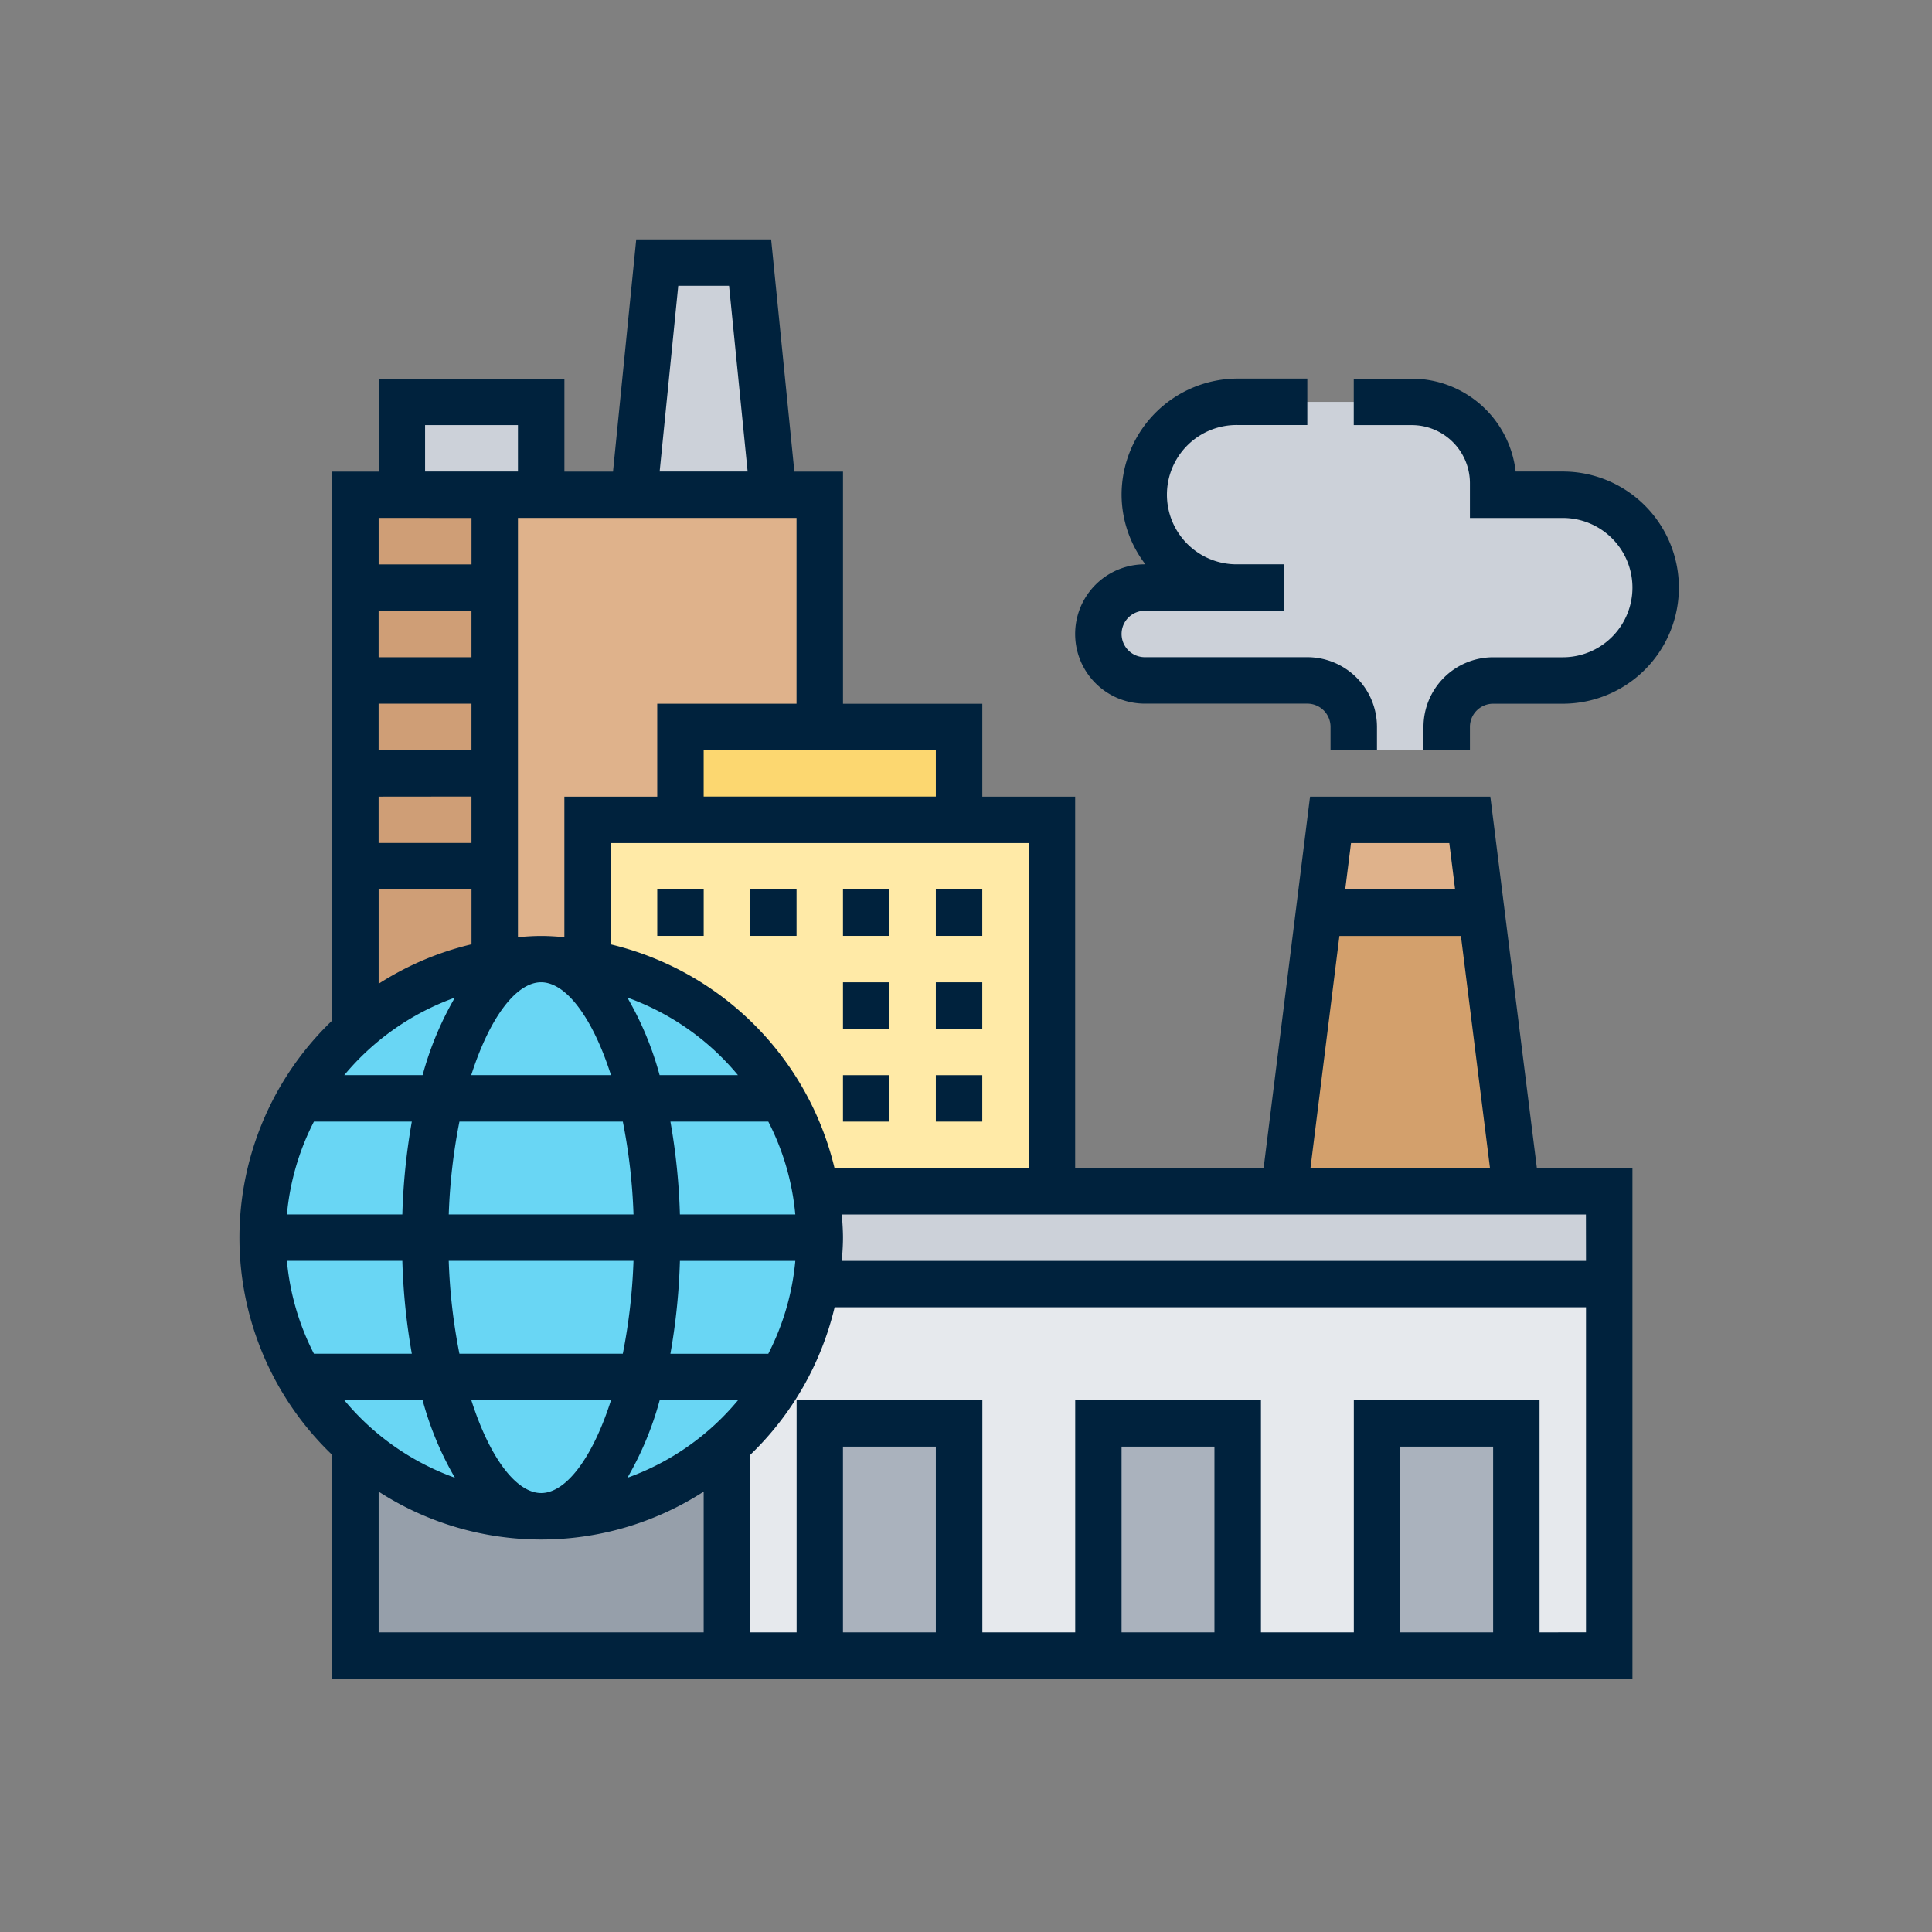 <svg xmlns="http://www.w3.org/2000/svg" width="113" height="113" viewBox="0 0 113 113">
  <rect x="0" y="0" width="113" height="113" fill="#808080" stroke="none"/>
  <g id="Grupo_17505" data-name="Grupo 17505" transform="translate(-268 -1358)">
    <g id="Grupo_17487" data-name="Grupo 17487" transform="translate(282 1372)">
      <g id="Grupo_17485" data-name="Grupo 17485" transform="translate(1.358 1.358)">
        <g id="Grupo_17469" data-name="Grupo 17469" transform="translate(5.431 69.185)">
          <path id="Trazado_27769" data-name="Trazado 27769" d="M1815.53,449.41V461.7H1793.8V449.478l.027-.04a16.323,16.323,0,0,0,21.7-.027Z" transform="translate(-1793.803 -449.41)" fill="#969faa"/>
        </g>
        <g id="Grupo_17470" data-name="Grupo 17470" transform="translate(61.784 32.59)">
          <path id="Trazado_27770" data-name="Trazado 27770" d="M1875.168,402.3l.679,5.418-.082.014h-9.343l-.082-.014.679-5.418Z" transform="translate(-1866.341 -402.304)" fill="#dfb28b"/>
        </g>
        <g id="Grupo_17471" data-name="Grupo 17471" transform="translate(59.747 38.008)">
          <path id="Trazado_27771" data-name="Trazado 27771" d="M1875.262,409.278l2.036,16.309h-13.579l2.037-16.309.082.014h9.343Z" transform="translate(-1863.719 -409.278)" fill="#d3a06c"/>
        </g>
        <g id="Grupo_17472" data-name="Grupo 17472" transform="translate(8.147 8.148)">
          <path id="Trazado_27772" data-name="Trazado 27772" d="M1805.446,370.842v5.431H1797.3v-5.431Z" transform="translate(-1797.299 -370.842)" fill="#ccd1d9"/>
        </g>
        <g id="Grupo_17473" data-name="Grupo 17473" transform="translate(21.726)">
          <path id="Trazado_27773" data-name="Trazado 27773" d="M1821.568,360.354l1.357,13.579h-8.147l1.358-13.579Z" transform="translate(-1814.778 -360.354)" fill="#ccd1d9"/>
        </g>
        <g id="Grupo_17474" data-name="Grupo 17474" transform="translate(13.579 13.579)">
          <path id="Trazado_27774" data-name="Trazado 27774" d="M1804.291,405.222V377.833h19.01v13.579h-8.147v5.432h-5.432v8.379a16.042,16.042,0,0,0-5.431,0Z" transform="translate(-1804.291 -377.833)" fill="#dfb28b"/>
        </g>
        <g id="Grupo_17475" data-name="Grupo 17475" transform="translate(5.431 13.579)">
          <path id="Trazado_27775" data-name="Trazado 27775" d="M1801.951,377.833v27.389a16.105,16.105,0,0,0-8.121,3.884l-.027-.041V377.833Z" transform="translate(-1793.803 -377.833)" fill="#cf9e76"/>
        </g>
        <g id="Grupo_17476" data-name="Grupo 17476" transform="translate(24.442 27.158)">
          <path id="Trazado_27776" data-name="Trazado 27776" d="M1834.569,395.312v5.432h-16.295v-5.432h16.295Z" transform="translate(-1818.274 -395.312)" fill="#fcd770"/>
        </g>
        <g id="Grupo_17477" data-name="Grupo 17477" transform="translate(19.01 32.59)">
          <path id="Trazado_27777" data-name="Trazado 27777" d="M1838.44,402.3v21.727h-13.81a16.031,16.031,0,0,0-1.955-5.446,16.269,16.269,0,0,0-11.393-7.9V402.3h27.158Z" transform="translate(-1811.282 -402.304)" fill="#ffeaa7"/>
        </g>
        <g id="Grupo_17478" data-name="Grupo 17478" transform="translate(32.359 54.317)">
          <path id="Trazado_27778" data-name="Trazado 27778" d="M1874.864,430.271V435.7h-46.4a16.1,16.1,0,0,0,0-5.431h46.4Z" transform="translate(-1828.464 -430.271)" fill="#ccd1d9"/>
        </g>
        <g id="Grupo_17479" data-name="Grupo 17479" transform="translate(27.158 59.748)">
          <path id="Trazado_27779" data-name="Trazado 27779" d="M1826.97,437.262a16.021,16.021,0,0,1-1.955,5.445,16.748,16.748,0,0,1-3.245,3.992v12.289h51.6V437.262Z" transform="translate(-1821.77 -437.262)" fill="#e6e9ed"/>
        </g>
        <g id="Grupo_17480" data-name="Grupo 17480" transform="translate(0 40.737)">
          <ellipse id="Elipse_1043" data-name="Elipse 1043" cx="16.295" cy="16.295" rx="16.295" ry="16.295" fill="#69d6f4"/>
        </g>
        <g id="Grupo_17481" data-name="Grupo 17481" transform="translate(65.179 67.896)">
          <path id="Trazado_27780" data-name="Trazado 27780" d="M1870.711,447.75h8.147v13.579h-8.147Z" transform="translate(-1870.711 -447.75)" fill="#aab2bd"/>
        </g>
        <g id="Grupo_17482" data-name="Grupo 17482" transform="translate(48.884 67.896)">
          <path id="Trazado_27781" data-name="Trazado 27781" d="M1849.736,447.75h8.148v13.579h-8.148Z" transform="translate(-1849.736 -447.75)" fill="#aab2bd"/>
        </g>
        <g id="Grupo_17483" data-name="Grupo 17483" transform="translate(32.589 67.896)">
          <path id="Trazado_27782" data-name="Trazado 27782" d="M1828.761,447.75h8.148v13.579h-8.148Z" transform="translate(-1828.761 -447.75)" fill="#aab2bd"/>
        </g>
        <g id="Grupo_17484" data-name="Grupo 17484" transform="translate(48.884 8.148)">
          <path id="Trazado_27783" data-name="Trazado 27783" d="M1857.884,381.705a5.432,5.432,0,1,1,0-10.863h10.184a4.758,4.758,0,0,1,4.753,4.752v.679h4.073a5.432,5.432,0,0,1,0,10.864h-4.073a2.724,2.724,0,0,0-2.716,2.715v1.358h-5.432v-1.358a2.724,2.724,0,0,0-2.716-2.715h-9.505a2.737,2.737,0,0,1-2.716-2.716,2.724,2.724,0,0,1,2.716-2.716Z" transform="translate(-1849.736 -370.842)" fill="#ccd1d9"/>
        </g>
      </g>
      <g id="Grupo_17486" data-name="Grupo 17486" transform="translate(0 0)">
        <path id="Trazado_27784" data-name="Trazado 27784" d="M1858.232,391.2h-10.545l-2.716,21.727h-11.022V391.2h-5.431v-5.431h-8.148v-13.58h-2.845l-1.358-13.579h-7.891l-1.358,13.579h-2.843v-5.431h-10.863v5.431H1790.5v32.1a17.584,17.584,0,0,0,0,25.417V442.8h76.043V412.923h-5.59Zm-2.4,2.716.339,2.716h-6.428l.34-2.716Zm-6.428,5.432h7.107l1.7,13.579h-10.5Zm-18.173,13.579h-11.356a17.691,17.691,0,0,0-13.086-13.086v-5.924h24.442Zm-23.473,18.115a18.794,18.794,0,0,0,1.889-4.536h4.581A14.982,14.982,0,0,1,1807.76,431.038ZM1791.2,426.5h4.581a18.769,18.769,0,0,0,1.889,4.536A15,15,0,0,1,1791.2,426.5Zm6.471-23.548a18.771,18.771,0,0,0-1.889,4.537H1791.2A15,15,0,0,1,1797.674,402.954Zm.969-19.905h-5.432v-2.716h5.432Zm0,2.716v2.715h-5.432v-2.715Zm0,5.431v2.716h-5.432V391.2Zm12.191,24.442a37.224,37.224,0,0,0-.555-5.431H1816a14.824,14.824,0,0,1,1.58,5.431Zm-13.52,0a33.733,33.733,0,0,1,.625-5.431h9.556a33.609,33.609,0,0,1,.625,5.431Zm10.805,2.716a33.8,33.8,0,0,1-.625,5.432h-9.556a33.551,33.551,0,0,1-.625-5.432Zm1.529-10.863a18.771,18.771,0,0,0-1.889-4.537,14.977,14.977,0,0,1,6.469,4.537Zm-2.846,0h-8.173c1.071-3.358,2.627-5.432,4.086-5.432S1805.731,404.132,1806.8,407.491Zm-11.648,2.716a37.306,37.306,0,0,0-.555,5.431h-6.75a14.794,14.794,0,0,1,1.58-5.431Zm-.555,8.147a37.318,37.318,0,0,0,.555,5.432h-5.726a14.829,14.829,0,0,1-1.58-5.432Zm4.032,8.148h8.174c-1.071,3.358-2.628,5.431-4.086,5.431S1799.7,429.859,1798.631,426.5ZM1816,423.786h-5.725a37.115,37.115,0,0,0,.556-5.432h6.75a14.815,14.815,0,0,1-1.581,5.432Zm9.8-32.59h-13.579V388.48H1825.8Zm-8.148-5.431h-8.147V391.2h-5.432v8.217c-.449-.036-.9-.069-1.358-.069s-.908.033-1.357.069V374.9h16.294Zm-6.918-24.443h2.972l1.086,10.863h-5.146Zm-14.808,8.148h5.432v2.715h-5.432Zm2.716,5.431v2.716h-5.432V374.9Zm-5.432,21.727h5.432v3.208a17.528,17.528,0,0,0-5.432,2.308Zm0,35.22a17.527,17.527,0,0,0,19.011,0v8.233h-19.011Zm32.59,8.233h-5.432V429.217h5.432Zm16.295,0h-5.432V429.217h5.432Zm16.3,0h-5.432V429.217h5.432Zm2.715,0V426.5h-10.863v13.579h-5.432V426.5h-10.863v13.579h-5.431V426.5h-10.864v13.579h-2.715V429.7a17.645,17.645,0,0,0,4.939-8.635h43.945v19.011Zm2.716-21.727H1820.3c.035-.449.069-.9.069-1.358s-.034-.908-.069-1.358h43.522Z" transform="translate(-1785.064 -358.606)" fill="#00223d"/>
        <path id="Trazado_27785" data-name="Trazado 27785" d="M1881.184,374.525h-2.752a6.12,6.12,0,0,0-6.074-5.431h-3.395v2.716h3.395a3.4,3.4,0,0,1,3.4,3.394v2.037h5.431a4.074,4.074,0,1,1,0,8.148h-4.073a4.078,4.078,0,0,0-4.074,4.073v1.358h2.716v-1.358a1.359,1.359,0,0,1,1.358-1.357h4.073a6.79,6.79,0,1,0,0-13.58Z" transform="translate(-1803.784 -360.946)" fill="#00223d"/>
        <path id="Trazado_27786" data-name="Trazado 27786" d="M1852.062,388.1h9.505a1.359,1.359,0,0,1,1.358,1.357v1.358h2.716v-1.358a4.079,4.079,0,0,0-4.074-4.073h-9.505a1.358,1.358,0,0,1,0-2.716h8.147v-2.716h-2.715a4.074,4.074,0,1,1,0-8.147h4.073v-2.716h-4.073a6.8,6.8,0,0,0-6.79,6.789,6.718,6.718,0,0,0,1.393,4.074h-.035a4.074,4.074,0,0,0,0,8.148Z" transform="translate(-1799.104 -360.946)" fill="#00223d"/>
        <path id="Trazado_27787" data-name="Trazado 27787" d="M1837.5,407.548h2.716v2.716H1837.5Z" transform="translate(-1796.764 -369.526)" fill="#00223d"/>
        <path id="Trazado_27788" data-name="Trazado 27788" d="M1816.526,407.548h2.716v2.716h-2.716Z" transform="translate(-1792.084 -369.526)" fill="#00223d"/>
        <path id="Trazado_27789" data-name="Trazado 27789" d="M1823.518,407.548h2.715v2.716h-2.715Z" transform="translate(-1793.644 -369.526)" fill="#00223d"/>
        <path id="Trazado_27790" data-name="Trazado 27790" d="M1830.509,407.548h2.716v2.716h-2.716Z" transform="translate(-1795.204 -369.526)" fill="#00223d"/>
        <path id="Trazado_27791" data-name="Trazado 27791" d="M1837.5,414.539h2.716v2.716H1837.5Z" transform="translate(-1796.764 -371.086)" fill="#00223d"/>
        <path id="Trazado_27792" data-name="Trazado 27792" d="M1830.509,414.539h2.716v2.716h-2.716Z" transform="translate(-1795.204 -371.086)" fill="#00223d"/>
        <path id="Trazado_27793" data-name="Trazado 27793" d="M1830.509,421.531h2.716v2.716h-2.716Z" transform="translate(-1795.204 -372.646)" fill="#00223d"/>
        <path id="Trazado_27794" data-name="Trazado 27794" d="M1837.5,421.531h2.716v2.716H1837.5Z" transform="translate(-1796.764 -372.646)" fill="#00223d"/>
      </g>
    </g>
    <rect id="Rectángulo_4341" data-name="Rectángulo 4341" width="113" height="113" transform="translate(268 1358)" fill="none"/>
  </g>
</svg>
